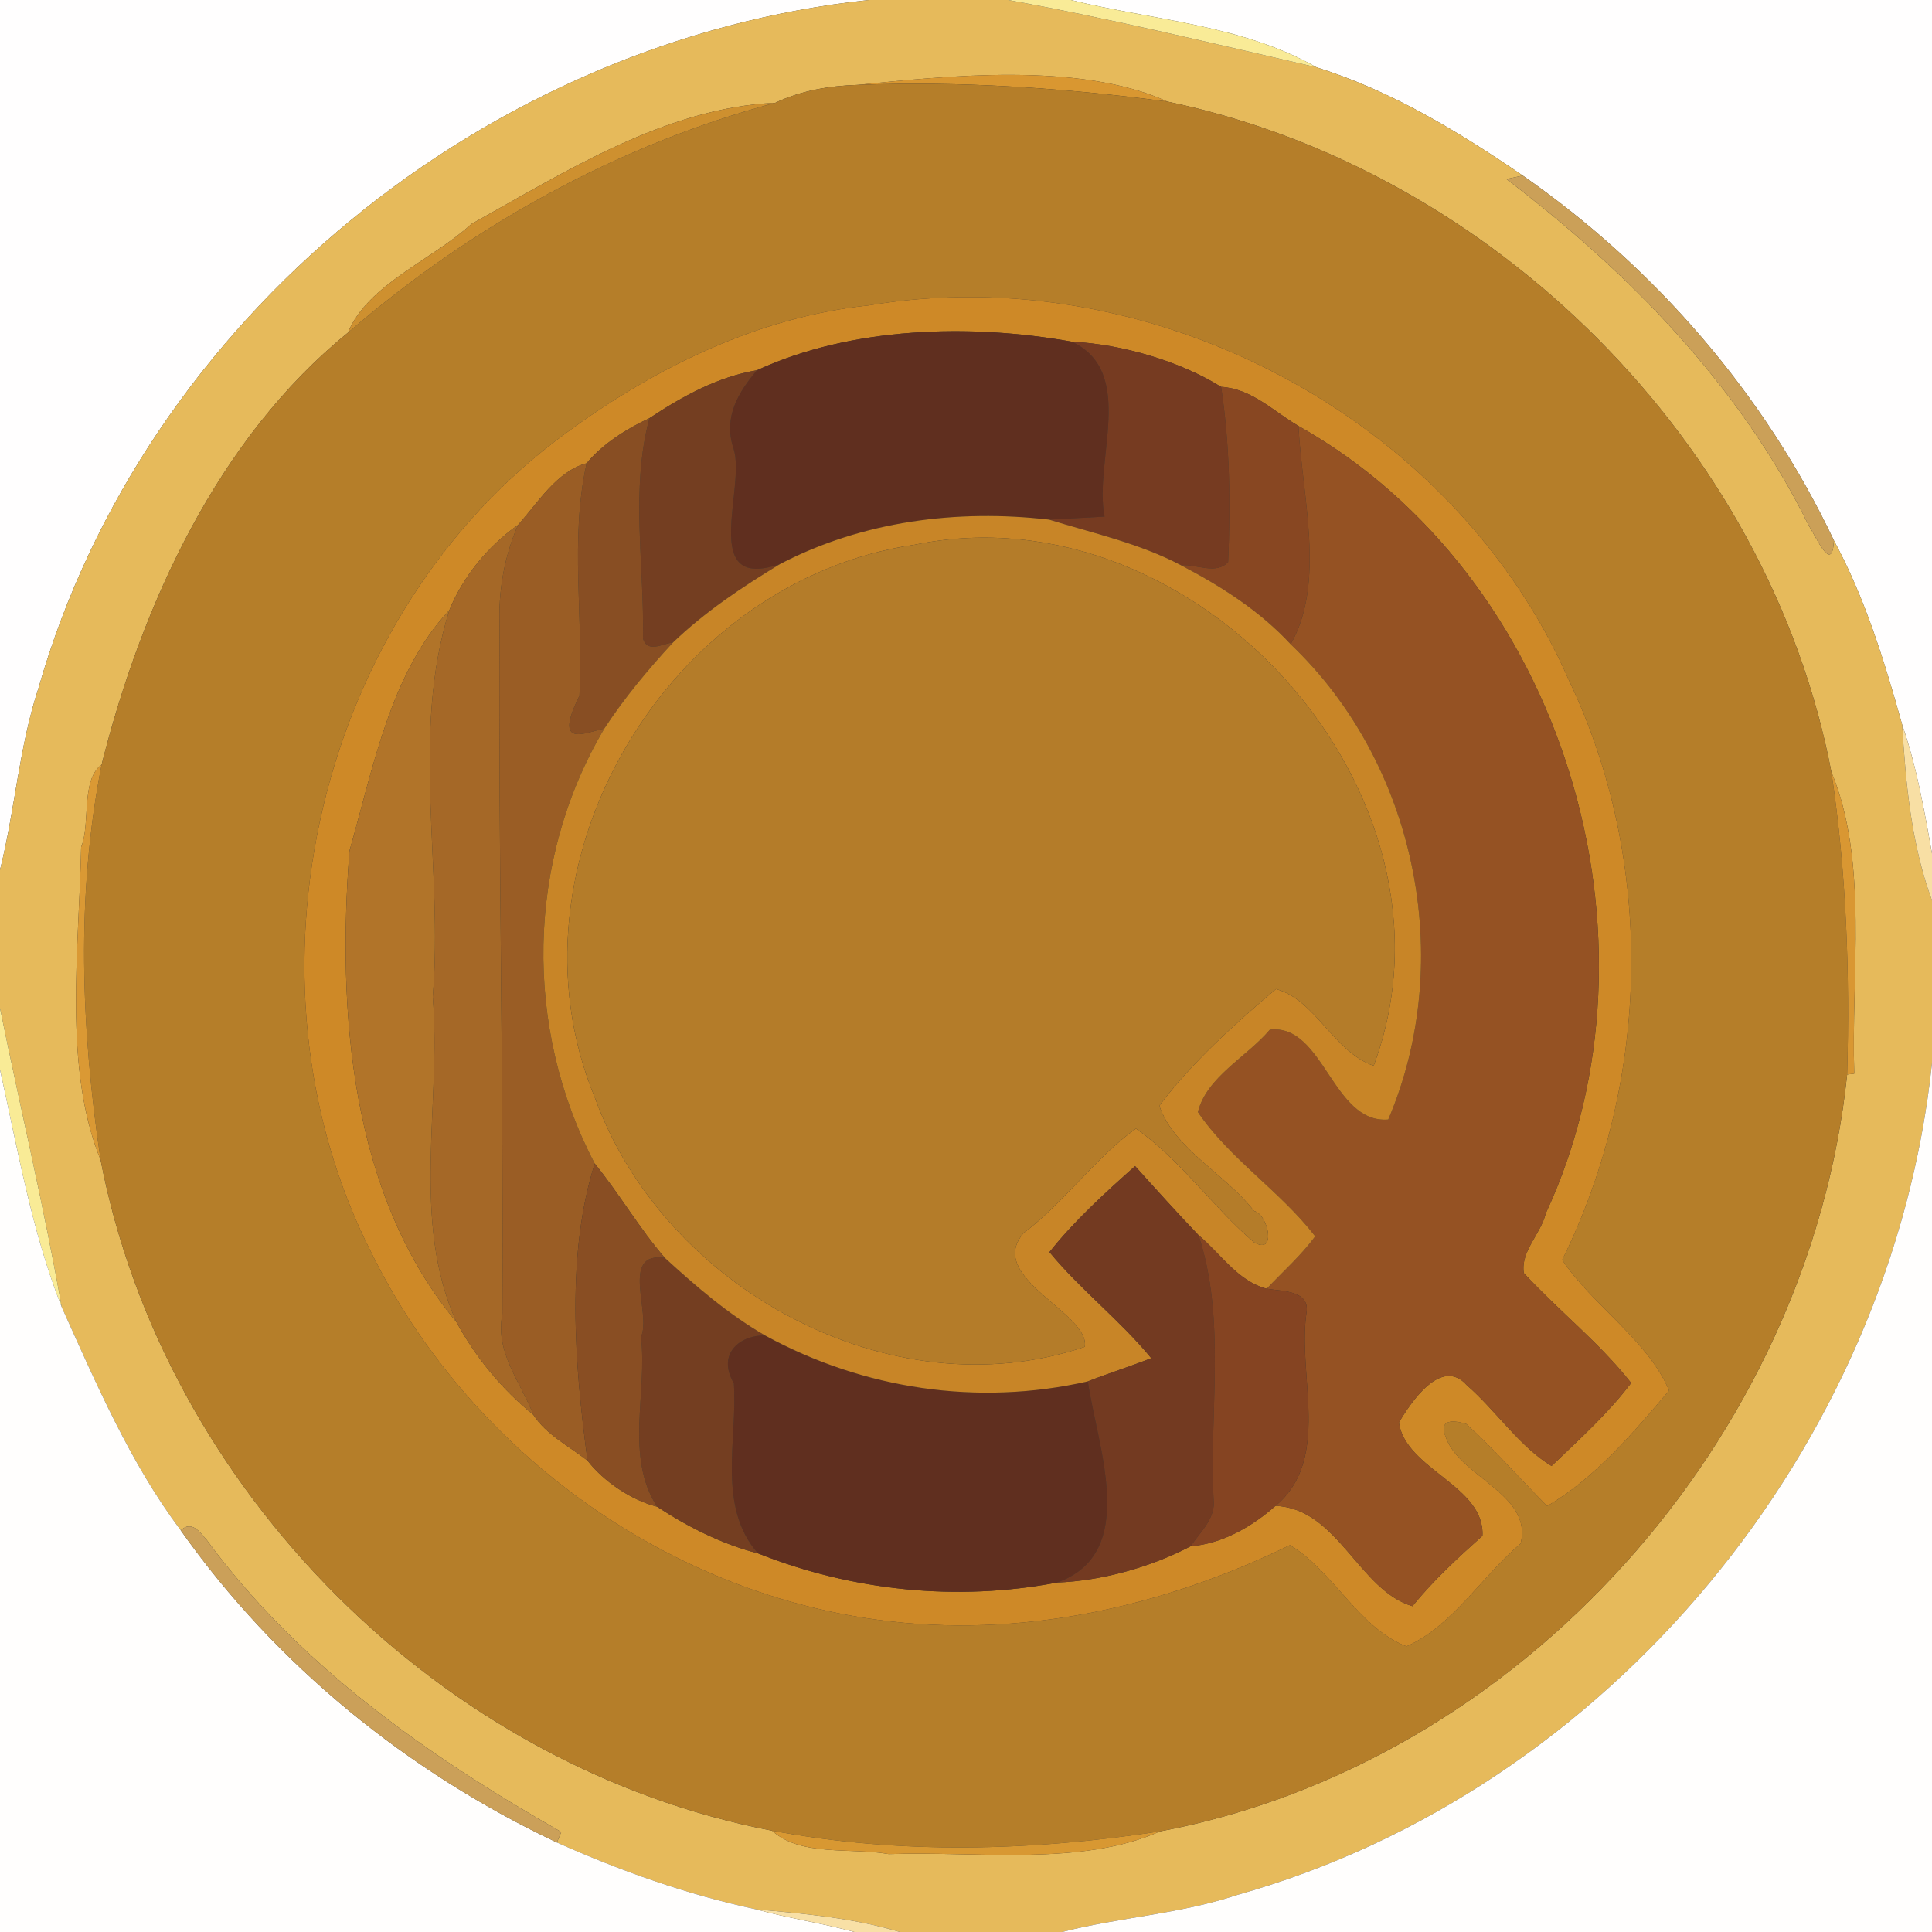 <?xml version="1.0" encoding="UTF-8" ?>
<!DOCTYPE svg PUBLIC "-//W3C//DTD SVG 1.1//EN" "http://www.w3.org/Graphics/SVG/1.1/DTD/svg11.dtd">
<svg width="250pt" height="250pt" viewBox="0 0 250 250" version="1.1" xmlns="http://www.w3.org/2000/svg">
<rect x="0" y="0" width="250" height="250" fill="#333333" stroke="none"/>
<g id="#fffefeff">
<path fill="#fffefe" opacity="1.00" d=" M 0.00 0.00 L 112.43 0.00 C 63.16 5.21 18.70 41.15 4.99 89.00 C 2.46 96.67 1.95 104.79 0.00 112.57 L 0.00 0.00 Z" />
<path fill="#fffefe" opacity="1.00" d=" M 138.56 0.00 L 250.00 0.00 L 250.00 110.44 C 249.00 104.83 248.01 99.17 246.14 93.77 C 243.86 85.61 241.35 77.42 237.31 69.94 C 228.34 51.02 214.21 34.66 197.05 22.72 C 188.73 17.04 180.02 11.73 170.34 8.70 C 160.72 3.20 149.16 2.61 138.56 0.00 Z" />
</g>
<g id="#e6ba5bff">
<path fill="#e6ba5b" opacity="1.00" d=" M 112.43 0.00 L 130.45 0.00 C 143.79 2.42 157.06 5.65 170.34 8.70 C 180.02 11.73 188.73 17.04 197.05 22.72 C 196.52 22.83 195.46 23.06 194.93 23.17 C 210.79 35.24 225.15 49.92 234.04 67.98 C 235.02 69.49 237.09 74.35 237.31 69.94 C 241.35 77.42 243.86 85.61 246.14 93.77 C 246.60 101.43 247.33 109.28 250.00 116.53 L 250.00 137.57 C 244.79 187.13 208.20 231.68 160.11 245.20 C 152.74 247.67 144.90 248.08 137.42 250.00 L 116.44 250.00 C 110.40 248.18 104.09 247.63 97.84 247.07 C 88.93 245.16 80.37 242.13 72.06 238.42 C 72.20 238.08 72.49 237.40 72.63 237.06 C 55.31 227.19 38.70 215.52 26.75 199.27 C 25.84 198.24 24.81 196.70 23.39 198.03 C 16.81 189.23 12.47 179.08 7.98 169.12 C 5.70 156.18 2.60 143.25 0.00 130.46 L 0.00 112.57 C 1.95 104.79 2.46 96.67 4.99 89.00 C 18.70 41.15 63.16 5.21 112.43 0.00 M 110.98 10.98 C 107.34 11.09 103.62 11.73 100.32 13.30 C 86.05 13.95 73.20 22.21 60.99 28.99 C 56.02 33.58 47.59 36.78 45.01 43.06 C 28.19 56.71 18.35 78.26 13.15 98.94 C 10.42 100.96 11.74 106.66 10.50 109.60 C 10.26 122.71 8.13 138.09 13.02 150.11 C 21.27 192.78 57.12 228.68 99.90 236.89 C 103.61 240.29 110.20 239.04 115.01 239.92 C 126.33 239.52 139.86 241.54 150.11 236.98 C 196.81 228.16 234.10 186.15 239.02 139.04 L 239.94 138.93 C 239.51 126.21 241.81 111.47 236.98 99.89 C 228.85 57.46 193.34 21.99 151.06 13.14 C 139.61 7.92 122.14 9.87 110.98 10.98 Z" />
</g>
<g id="#f9eb97ff">
<path fill="#f9eb97" opacity="1.00" d=" M 130.45 0.00 L 138.56 0.00 C 149.16 2.61 160.72 3.20 170.34 8.70 C 157.06 5.65 143.79 2.42 130.45 0.00 Z" />
</g>
<g id="#d99731ff">
<path fill="#d99731" opacity="1.00" d=" M 110.98 10.98 C 122.14 9.87 139.61 7.92 151.06 13.14 C 137.77 11.38 124.40 10.46 110.98 10.98 Z" />
</g>
<g id="#b57e29ff">
<path fill="#b57e29" opacity="1.00" d=" M 100.32 13.30 C 103.62 11.73 107.34 11.09 110.98 10.98 C 124.40 10.46 137.77 11.38 151.06 13.14 C 193.34 21.99 228.85 57.46 236.98 99.89 C 238.93 112.85 239.39 125.93 239.02 139.04 C 234.10 186.15 196.81 228.16 150.11 236.98 C 133.46 239.54 116.49 240.00 99.90 236.89 C 57.12 228.68 21.27 192.78 13.02 150.11 C 10.49 133.15 9.82 115.83 13.15 98.94 C 18.35 78.26 28.19 56.71 45.01 43.06 C 61.00 29.25 79.88 18.77 100.32 13.30 M 112.40 39.52 C 98.04 41.02 84.66 47.62 73.16 56.10 C 40.97 79.61 30.06 126.52 48.00 161.99 C 60.41 187.28 85.61 205.85 113.57 209.60 C 131.95 212.10 150.42 207.99 166.92 199.94 C 172.64 203.39 175.79 210.64 182.00 213.04 C 187.96 210.41 191.76 203.96 196.77 199.74 C 198.37 193.33 188.83 191.13 187.07 185.94 C 186.12 183.61 188.06 183.75 189.72 184.25 C 193.41 187.58 196.68 191.36 200.20 194.88 C 206.41 191.27 211.47 185.25 215.98 179.94 C 213.30 173.49 205.96 168.80 202.15 163.03 C 213.61 139.76 214.21 111.47 203.00 87.99 C 188.12 53.96 148.98 33.38 112.40 39.52 Z" />
</g>
<g id="#ce902fff">
<path fill="#ce902f" opacity="1.00" d=" M 60.99 28.99 C 73.20 22.21 86.05 13.95 100.32 13.30 C 79.88 18.77 61.00 29.25 45.01 43.06 C 47.59 36.78 56.02 33.58 60.99 28.99 Z" />
</g>
<g id="#cba058ff">
<path fill="#cba058" opacity="1.00" d=" M 194.93 23.17 C 195.46 23.06 196.52 22.83 197.05 22.72 C 214.21 34.66 228.34 51.02 237.31 69.94 C 237.09 74.35 235.02 69.49 234.04 67.98 C 225.15 49.92 210.79 35.24 194.93 23.17 Z" />
</g>
<g id="#ce8927ff">
<path fill="#ce8927" opacity="1.00" d=" M 112.40 39.52 C 148.98 33.38 188.12 53.96 203.00 87.99 C 214.21 111.47 213.61 139.76 202.15 163.03 C 205.96 168.80 213.30 173.49 215.98 179.94 C 211.47 185.25 206.41 191.27 200.20 194.88 C 196.68 191.36 193.41 187.58 189.72 184.25 C 188.06 183.75 186.12 183.61 187.07 185.94 C 188.83 191.13 198.37 193.33 196.77 199.74 C 191.76 203.96 187.96 210.41 182.00 213.04 C 175.79 210.64 172.64 203.39 166.92 199.94 C 150.42 207.99 131.95 212.10 113.57 209.60 C 85.61 205.85 60.41 187.28 48.00 161.99 C 30.06 126.52 40.97 79.61 73.16 56.10 C 84.66 47.62 98.04 41.02 112.40 39.52 M 97.95 47.91 C 92.89 48.75 88.27 51.30 84.04 54.11 C 81.04 55.50 78.00 57.43 75.91 59.94 C 72.03 60.99 69.57 65.11 67.03 67.93 C 63.16 70.66 59.92 74.59 58.14 78.97 C 50.50 87.07 48.25 99.56 45.22 110.11 C 43.64 130.78 45.27 154.51 59.06 171.07 C 61.55 175.65 64.97 179.80 69.02 183.08 C 70.66 185.63 73.65 187.15 76.03 189.01 C 78.05 191.64 81.64 194.11 85.03 194.97 C 89.05 197.60 93.40 199.80 98.07 201.00 C 110.29 205.87 123.84 207.25 136.78 204.78 C 142.63 204.55 148.92 202.78 154.06 200.09 C 158.19 199.75 162.00 197.55 165.05 194.86 C 173.10 195.17 175.84 205.79 182.77 207.84 C 185.48 204.49 188.63 201.60 191.83 198.73 C 192.14 192.23 181.89 190.17 181.02 184.08 C 182.55 181.47 186.51 175.55 189.78 179.22 C 193.56 182.51 196.69 187.26 200.77 189.70 C 204.34 186.27 208.08 182.92 211.07 178.96 C 207.01 173.78 201.66 169.59 197.18 164.73 C 196.74 161.90 199.38 159.69 200.02 157.01 C 216.52 121.52 202.35 74.41 168.02 55.12 C 164.79 53.23 161.97 50.29 158.01 50.06 C 152.76 46.78 145.25 44.54 138.72 44.22 C 125.60 41.86 110.19 42.26 97.95 47.91 Z" />
</g>
<g id="#602f1fff">
<path fill="#602f1f" opacity="1.00" d=" M 97.95 47.91 C 110.19 42.26 125.60 41.86 138.72 44.22 C 147.10 48.21 141.50 59.63 142.93 66.85 C 141.14 66.95 137.56 67.14 135.76 67.24 C 123.87 65.87 111.62 67.41 100.93 72.99 C 90.35 76.61 96.63 63.03 94.90 57.98 C 93.57 53.96 95.58 50.71 97.95 47.91 Z" />
<path fill="#602f1f" opacity="1.00" d=" M 94.96 179.00 C 92.65 175.03 96.00 172.69 99.02 172.82 C 111.74 179.77 126.53 181.99 140.77 178.75 C 141.96 187.17 147.52 200.98 136.78 204.78 C 123.84 207.25 110.29 205.87 98.07 201.00 C 92.75 194.89 95.45 186.33 94.96 179.00 Z" />
</g>
<g id="#763b21ff">
<path fill="#763b21" opacity="1.00" d=" M 138.72 44.22 C 145.25 44.54 152.76 46.78 158.01 50.06 C 159.15 57.55 159.25 65.16 158.92 72.73 C 157.35 74.42 154.81 72.96 152.82 73.14 C 147.47 70.31 141.51 69.01 135.76 67.24 C 137.56 67.14 141.14 66.95 142.93 66.85 C 141.50 59.63 147.10 48.21 138.72 44.22 Z" />
</g>
<g id="#743e21ff">
<path fill="#743e21" opacity="1.00" d=" M 84.04 54.11 C 88.27 51.30 92.89 48.75 97.95 47.91 C 95.58 50.71 93.57 53.96 94.90 57.98 C 96.63 63.03 90.35 76.61 100.93 72.99 C 96.03 75.96 91.24 79.15 87.08 83.14 C 85.72 83.27 83.82 84.56 83.20 82.64 C 83.40 73.21 81.55 63.34 84.04 54.11 Z" />
<path fill="#743e21" opacity="1.00" d=" M 82.94 172.99 C 84.35 170.04 80.15 161.91 86.03 162.77 C 90.07 166.47 94.26 170.08 99.02 172.82 C 96.00 172.69 92.65 175.03 94.96 179.00 C 95.45 186.33 92.75 194.89 98.07 201.00 C 93.40 199.80 89.05 197.60 85.03 194.97 C 80.83 188.46 83.80 180.19 82.94 172.99 Z" />
</g>
<g id="#884722ff">
<path fill="#884722" opacity="1.00" d=" M 158.01 50.06 C 161.97 50.29 164.79 53.23 168.02 55.12 C 168.47 64.15 171.58 75.41 167.01 83.36 C 162.99 79.02 158.02 75.86 152.82 73.14 C 154.81 72.96 157.35 74.42 158.92 72.73 C 159.25 65.16 159.15 57.55 158.01 50.06 Z" />
</g>
<g id="#884e23ff">
<path fill="#884e23" opacity="1.00" d=" M 75.91 59.94 C 78.00 57.43 81.04 55.50 84.04 54.11 C 81.55 63.34 83.40 73.21 83.20 82.64 C 83.82 84.56 85.72 83.27 87.08 83.14 C 83.86 86.63 80.80 90.29 78.20 94.27 C 75.79 94.75 71.50 97.01 74.98 90.03 C 75.53 80.05 73.71 69.78 75.91 59.94 Z" />
</g>
<g id="#955223ff">
<path fill="#955223" opacity="1.00" d=" M 168.02 55.12 C 202.35 74.41 216.52 121.52 200.02 157.01 C 199.38 159.69 196.74 161.90 197.18 164.73 C 201.66 169.59 207.01 173.78 211.07 178.96 C 208.08 182.92 204.34 186.27 200.77 189.70 C 196.69 187.26 193.56 182.51 189.78 179.22 C 186.51 175.55 182.55 181.47 181.02 184.08 C 181.89 190.17 192.14 192.23 191.83 198.73 C 188.63 201.60 185.48 204.49 182.77 207.84 C 175.84 205.79 173.10 195.17 165.05 194.86 C 172.28 188.83 167.89 178.10 169.04 169.99 C 169.63 166.94 165.91 167.11 163.91 166.76 C 166.03 164.53 168.36 162.46 170.19 159.98 C 165.69 154.15 159.09 149.93 155.01 143.90 C 156.11 139.37 161.38 136.74 164.32 133.24 C 171.31 132.43 172.41 145.44 179.64 144.87 C 188.43 124.25 183.27 98.83 167.01 83.36 C 171.58 75.41 168.47 64.15 168.02 55.12 Z" />
</g>
<g id="#9a5d25ff">
<path fill="#9a5d25" opacity="1.00" d=" M 67.03 67.93 C 69.57 65.11 72.03 60.99 75.91 59.94 C 73.71 69.78 75.53 80.05 74.98 90.03 C 71.50 97.01 75.79 94.75 78.20 94.27 C 68.05 111.40 67.75 133.00 76.96 150.57 C 73.26 162.15 74.32 176.49 76.03 189.01 C 73.65 187.15 70.66 185.63 69.02 183.08 C 67.36 178.82 64.02 174.95 65.01 170.04 C 65.18 140.33 64.48 110.62 64.65 80.97 C 64.47 76.48 65.25 72.04 67.03 67.93 Z" />
</g>
<g id="#c88527ff">
<path fill="#c88527" opacity="1.00" d=" M 100.93 72.99 C 111.62 67.41 123.87 65.87 135.76 67.24 C 141.51 69.01 147.47 70.31 152.82 73.14 C 158.02 75.86 162.99 79.02 167.01 83.36 C 183.27 98.83 188.43 124.25 179.64 144.87 C 172.41 145.44 171.31 132.43 164.32 133.24 C 161.38 136.74 156.11 139.37 155.01 143.90 C 159.09 149.93 165.69 154.15 170.19 159.98 C 168.36 162.46 166.03 164.53 163.91 166.76 C 160.17 165.79 157.95 162.21 155.09 159.83 C 152.29 156.90 149.59 153.90 146.88 150.89 C 142.98 154.37 139.06 157.92 135.80 162.02 C 139.84 166.93 144.95 170.84 148.97 175.75 C 146.26 176.82 143.48 177.69 140.77 178.75 C 126.53 181.99 111.74 179.77 99.02 172.82 C 94.26 170.08 90.07 166.47 86.03 162.77 C 82.71 158.93 80.16 154.50 76.96 150.57 C 67.75 133.00 68.05 111.40 78.20 94.27 C 80.80 90.29 83.86 86.63 87.08 83.14 C 91.24 79.15 96.03 75.96 100.93 72.99 M 118.39 70.48 C 86.37 75.12 64.48 111.84 76.97 142.02 C 85.88 166.69 115.21 182.77 140.37 174.28 C 141.09 169.89 127.38 165.28 132.49 159.52 C 137.78 155.55 141.74 149.78 146.99 146.04 C 152.67 149.98 156.92 156.17 162.25 160.74 C 165.27 162.52 164.10 157.11 162.27 156.70 C 158.61 151.96 151.92 148.67 150.01 143.08 C 154.16 137.56 159.77 132.49 165.11 127.98 C 170.24 129.36 172.49 136.05 177.75 137.91 C 190.84 102.83 154.72 63.01 118.39 70.48 Z" />
</g>
<g id="#a56827ff">
<path fill="#a56827" opacity="1.00" d=" M 58.14 78.97 C 59.92 74.59 63.16 70.66 67.03 67.93 C 65.25 72.04 64.47 76.48 64.65 80.97 C 64.48 110.62 65.18 140.33 65.01 170.04 C 64.02 174.95 67.36 178.82 69.02 183.08 C 64.97 179.80 61.55 175.65 59.06 171.07 C 53.13 157.92 57.14 142.90 56.00 129.00 C 57.39 112.42 53.09 95.10 58.14 78.97 Z" />
</g>
<g id="#b47c29ff">
<path fill="#b47c29" opacity="1.00" d=" M 118.39 70.48 C 154.72 63.01 190.84 102.83 177.75 137.91 C 172.49 136.05 170.24 129.36 165.11 127.98 C 159.77 132.49 154.16 137.56 150.01 143.08 C 151.92 148.67 158.61 151.96 162.27 156.70 C 164.10 157.11 165.27 162.52 162.25 160.74 C 156.92 156.17 152.67 149.98 146.99 146.04 C 141.74 149.78 137.78 155.55 132.49 159.52 C 127.38 165.28 141.09 169.89 140.37 174.28 C 115.21 182.77 85.88 166.69 76.97 142.02 C 64.48 111.84 86.37 75.12 118.39 70.48 Z" />
</g>
<g id="#b17429ff">
<path fill="#b17429" opacity="1.00" d=" M 45.22 110.11 C 48.25 99.56 50.50 87.07 58.14 78.97 C 53.09 95.10 57.39 112.42 56.00 129.00 C 57.14 142.90 53.13 157.92 59.06 171.07 C 45.27 154.51 43.64 130.78 45.22 110.11 Z" />
</g>
<g id="#f8dfa4ff">
<path fill="#f8dfa4" opacity="1.00" d=" M 246.14 93.77 C 248.01 99.17 249.00 104.83 250.00 110.44 L 250.00 116.53 C 247.33 109.28 246.60 101.43 246.14 93.77 Z" />
</g>
<g id="#da9934ff">
<path fill="#da9934" opacity="1.00" d=" M 10.50 109.60 C 11.74 106.66 10.42 100.96 13.15 98.94 C 9.82 115.83 10.49 133.15 13.02 150.11 C 8.13 138.09 10.26 122.71 10.50 109.60 Z" />
</g>
<g id="#d99732ff">
<path fill="#d99732" opacity="1.00" d=" M 236.98 99.89 C 241.81 111.47 239.51 126.21 239.94 138.93 L 239.02 139.04 C 239.39 125.93 238.93 112.85 236.98 99.89 Z" />
</g>
<g id="#f9eb96ff">
<path fill="#f9eb96" opacity="1.00" d=" M 0.00 130.46 C 2.60 143.25 5.70 156.18 7.98 169.12 C 4.08 159.25 2.30 148.73 0.00 138.42 L 0.00 130.46 Z" />
</g>
<g id="#fffefdff">
<path fill="#fffefd" opacity="1.00" d=" M 160.11 245.20 C 208.20 231.68 244.79 187.13 250.00 137.57 L 250.00 250.00 L 137.42 250.00 C 144.90 248.08 152.74 247.67 160.11 245.20 Z" />
<path fill="#fffefd" opacity="1.00" d=" M 0.00 138.42 C 2.30 148.73 4.08 159.25 7.98 169.12 C 12.47 179.08 16.81 189.23 23.39 198.03 C 35.73 215.51 52.79 229.29 72.06 238.42 C 80.37 242.13 88.93 245.16 97.84 247.07 C 102.04 248.23 106.37 248.85 110.57 250.00 L 0.00 250.00 L 0.00 138.42 Z" />
</g>
<g id="#894e23ff">
<path fill="#894e23" opacity="1.00" d=" M 76.03 189.01 C 74.32 176.49 73.26 162.15 76.96 150.57 C 80.16 154.50 82.71 158.93 86.03 162.77 C 80.15 161.91 84.35 170.04 82.94 172.99 C 83.80 180.19 80.83 188.46 85.03 194.97 C 81.64 194.11 78.05 191.64 76.03 189.01 Z" />
</g>
<g id="#733a21ff">
<path fill="#733a21" opacity="1.00" d=" M 135.80 162.02 C 139.06 157.92 142.98 154.37 146.88 150.89 C 149.59 153.90 152.29 156.90 155.09 159.83 C 158.70 170.80 156.45 182.70 157.04 194.04 C 157.32 196.50 155.31 198.23 154.06 200.09 C 148.92 202.78 142.63 204.55 136.78 204.78 C 147.52 200.98 141.96 187.17 140.77 178.75 C 143.48 177.69 146.26 176.82 148.97 175.75 C 144.95 170.84 139.84 166.93 135.80 162.02 Z" />
</g>
<g id="#854422ff">
<path fill="#854422" opacity="1.00" d=" M 155.09 159.83 C 157.95 162.21 160.17 165.79 163.91 166.76 C 165.91 167.11 169.63 166.94 169.04 169.99 C 167.89 178.10 172.28 188.83 165.05 194.86 C 162.00 197.55 158.19 199.75 154.06 200.09 C 155.31 198.23 157.32 196.50 157.04 194.04 C 156.45 182.70 158.70 170.80 155.09 159.83 Z" />
</g>
<g id="#cba059ff">
<path fill="#cba059" opacity="1.00" d=" M 23.39 198.03 C 24.81 196.70 25.84 198.24 26.75 199.27 C 38.70 215.52 55.31 227.19 72.63 237.06 C 72.49 237.40 72.20 238.08 72.06 238.42 C 52.79 229.29 35.73 215.51 23.39 198.03 Z" />
</g>
<g id="#d89832ff">
<path fill="#d89832" opacity="1.00" d=" M 99.90 236.89 C 116.49 240.00 133.46 239.54 150.11 236.98 C 139.86 241.54 126.33 239.52 115.01 239.92 C 110.20 239.04 103.61 240.29 99.90 236.89 Z" />
</g>
<g id="#f8e0a6ff">
<path fill="#f8e0a6" opacity="1.00" d=" M 97.84 247.07 C 104.09 247.63 110.40 248.18 116.44 250.00 L 110.57 250.00 C 106.37 248.85 102.04 248.23 97.84 247.07 Z" />
</g>
</svg>
